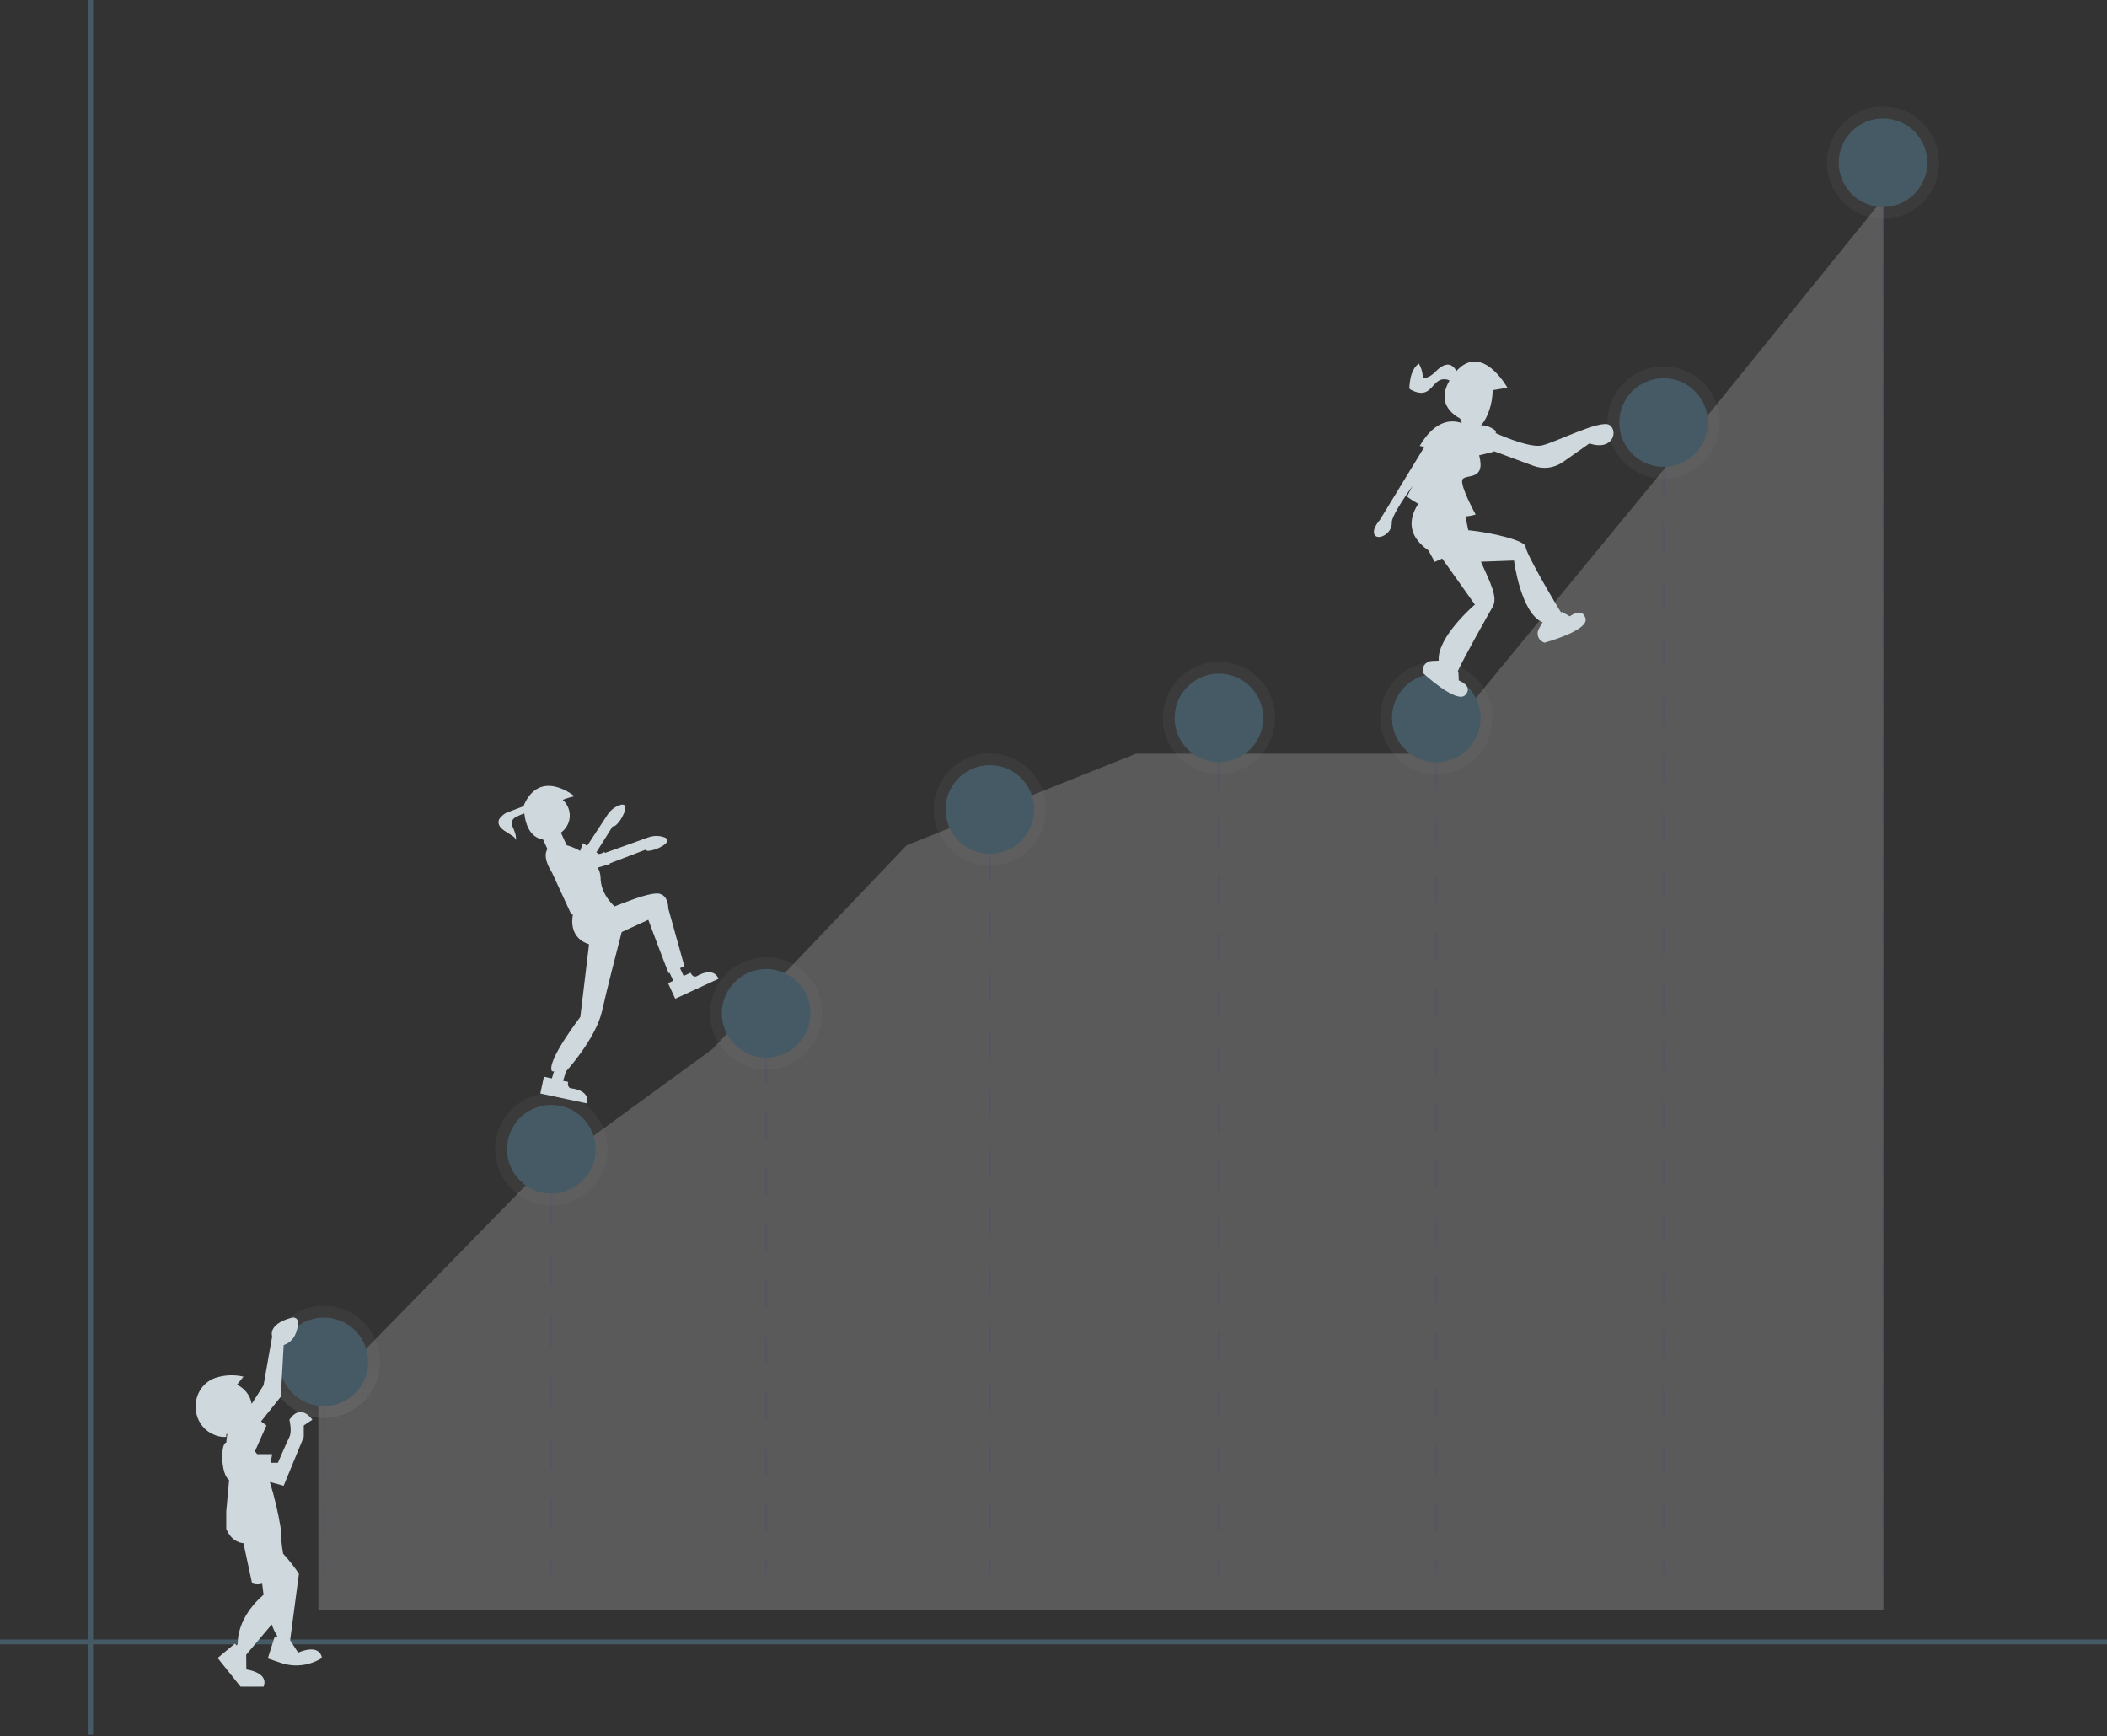 <svg width="864" height="712" viewBox="0 0 864 712" fill="none" xmlns="http://www.w3.org/2000/svg">
    <rect x="0" y="0" width="864" height="712" fill="#333333" stroke="none"/>
    <g clip-path="url(#clip0)">
        <path opacity="0.2" d="M130.535 660.405V573.187L215.738 485.968L292.09 430.245L371.761 346.661L465.816 309.108H586.429L686.018 187.972L772.328 81.371V660.405H130.535Z" fill="#F7F7F7"/>
        <g opacity="0.2">
            <path opacity="0.2" d="M132.793 558.506V564.506" stroke="#0000FF" stroke-miterlimit="10"/>
            <path opacity="0.2" d="M132.793 575.251V634.352" stroke="#0000FF" stroke-miterlimit="10" stroke-dasharray="10.75 10.75"/>
            <path opacity="0.2" d="M132.793 639.724V645.724" stroke="#0000FF" stroke-miterlimit="10"/>
            <path opacity="0.2" d="M226.069 471.287V477.287" stroke="#0000FF" stroke-miterlimit="10"/>
            <path opacity="0.2" d="M226.069 489.783V633.477" stroke="#0000FF" stroke-miterlimit="10" stroke-dasharray="12.5 12.5"/>
            <path opacity="0.2" d="M226.069 639.724V645.724" stroke="#0000FF" stroke-miterlimit="10"/>
            <path opacity="0.2" d="M314.17 415.564V421.564" stroke="#0000FF" stroke-miterlimit="10"/>
            <path opacity="0.2" d="M314.17 433.047V633.983" stroke="#0000FF" stroke-miterlimit="10" stroke-dasharray="11.48 11.48"/>
            <path opacity="0.2" d="M314.17 639.724V645.724" stroke="#0000FF" stroke-miterlimit="10"/>
            <path opacity="0.2" d="M405.906 331.98V337.98" stroke="#0000FF" stroke-miterlimit="10"/>
            <path opacity="0.2" d="M405.906 350.05V633.69" stroke="#0000FF" stroke-miterlimit="10" stroke-dasharray="12.07 12.07"/>
            <path opacity="0.2" d="M405.906 639.724V645.724" stroke="#0000FF" stroke-miterlimit="10"/>
            <path opacity="0.2" d="M499.838 294.428V300.428" stroke="#0000FF" stroke-miterlimit="10"/>
            <path opacity="0.2" d="M499.838 312.128V633.875" stroke="#0000FF" stroke-miterlimit="10" stroke-dasharray="11.7 11.7"/>
            <path opacity="0.2" d="M499.838 639.724V645.724" stroke="#0000FF" stroke-miterlimit="10"/>
            <path opacity="0.2" d="M588.964 294.428V300.428" stroke="#0000FF" stroke-miterlimit="10"/>
            <path opacity="0.2" d="M588.964 312.128V633.875" stroke="#0000FF" stroke-miterlimit="10" stroke-dasharray="11.7 11.7"/>
            <path opacity="0.2" d="M588.964 639.724V645.724" stroke="#0000FF" stroke-miterlimit="10"/>
            <path opacity="0.2" d="M682.177 173.291V179.291" stroke="#0000FF" stroke-miterlimit="10"/>
            <path opacity="0.2" d="M682.177 191.097V633.822" stroke="#0000FF" stroke-miterlimit="10" stroke-dasharray="11.81 11.81"/>
            <path opacity="0.2" d="M682.177 639.724V645.724" stroke="#0000FF" stroke-miterlimit="10"/>
            <path opacity="0.2" d="M772.147 66.69V72.69" stroke="#0000FF" stroke-miterlimit="10"/>
            <path opacity="0.2" d="M772.147 84.755V633.692" stroke="#0000FF" stroke-miterlimit="10" stroke-dasharray="12.06 12.06"/>
            <path opacity="0.2" d="M772.147 639.724V645.724" stroke="#0000FF" stroke-miterlimit="10"/>
        </g>
        <path d="M132.793 581.522C145.505 581.522 155.809 571.217 155.809 558.506C155.809 545.795 145.505 535.49 132.793 535.49C120.082 535.49 109.777 545.795 109.777 558.506C109.777 571.217 120.082 581.522 132.793 581.522Z" fill="url(#paint0_linear)"/>
        <path d="M226.069 494.303C238.78 494.303 249.085 483.999 249.085 471.287C249.085 458.576 238.78 448.271 226.069 448.271C213.357 448.271 203.053 458.576 203.053 471.287C203.053 483.999 213.357 494.303 226.069 494.303Z" fill="url(#paint1_linear)"/>
        <path d="M314.17 438.58C326.882 438.58 337.186 428.276 337.186 415.564C337.186 402.853 326.882 392.548 314.17 392.548C301.459 392.548 291.154 402.853 291.154 415.564C291.154 428.276 301.459 438.58 314.17 438.58Z" fill="url(#paint2_linear)"/>
        <path d="M405.906 354.996C418.617 354.996 428.922 344.691 428.922 331.98C428.922 319.269 418.617 308.964 405.906 308.964C393.195 308.964 382.89 319.269 382.89 331.98C382.89 344.691 393.195 354.996 405.906 354.996Z" fill="url(#paint3_linear)"/>
        <path d="M499.838 317.444C512.549 317.444 522.854 307.139 522.854 294.428C522.854 281.716 512.549 271.412 499.838 271.412C487.127 271.412 476.822 281.716 476.822 294.428C476.822 307.139 487.127 317.444 499.838 317.444Z" fill="url(#paint4_linear)"/>
        <path d="M588.964 317.444C601.676 317.444 611.98 307.139 611.98 294.428C611.98 281.716 601.676 271.412 588.964 271.412C576.253 271.412 565.948 281.716 565.948 294.428C565.948 307.139 576.253 317.444 588.964 317.444Z" fill="url(#paint5_linear)"/>
        <path d="M682.177 196.307C694.889 196.307 705.193 186.002 705.193 173.291C705.193 160.579 694.889 150.275 682.177 150.275C669.466 150.275 659.161 160.579 659.161 173.291C659.161 186.002 669.466 196.307 682.177 196.307Z" fill="url(#paint6_linear)"/>
        <path d="M772.147 89.706C784.858 89.706 795.163 79.402 795.163 66.69C795.163 53.979 784.858 43.674 772.147 43.674C759.435 43.674 749.131 53.979 749.131 66.69C749.131 79.402 759.435 89.706 772.147 89.706Z" fill="url(#paint7_linear)"/>
        <path d="M132.793 576.676C142.829 576.676 150.964 568.541 150.964 558.506C150.964 548.471 142.829 540.335 132.793 540.335C122.758 540.335 114.623 548.471 114.623 558.506C114.623 568.541 122.758 576.676 132.793 576.676Z" fill="#455A64"/>
        <path d="M226.069 489.458C236.104 489.458 244.239 481.323 244.239 471.287C244.239 461.252 236.104 453.117 226.069 453.117C216.033 453.117 207.898 461.252 207.898 471.287C207.898 481.323 216.033 489.458 226.069 489.458Z" fill="#455A64"/>
        <path d="M314.17 433.735C324.206 433.735 332.341 425.6 332.341 415.564C332.341 405.529 324.206 397.394 314.17 397.394C304.135 397.394 296 405.529 296 415.564C296 425.6 304.135 433.735 314.17 433.735Z" fill="#455A64"/>
        <path d="M405.906 350.151C415.941 350.151 424.077 342.015 424.077 331.98C424.077 321.945 415.941 313.81 405.906 313.81C395.871 313.81 387.736 321.945 387.736 331.98C387.736 342.015 395.871 350.151 405.906 350.151Z" fill="#455A64"/>
        <path d="M499.838 312.598C509.873 312.598 518.009 304.463 518.009 294.428C518.009 284.392 509.873 276.257 499.838 276.257C489.803 276.257 481.668 284.392 481.668 294.428C481.668 304.463 489.803 312.598 499.838 312.598Z" fill="#455A64"/>
        <path d="M588.964 312.598C598.999 312.598 607.135 304.463 607.135 294.428C607.135 284.392 598.999 276.257 588.964 276.257C578.929 276.257 570.794 284.392 570.794 294.428C570.794 304.463 578.929 312.598 588.964 312.598Z" fill="#455A64"/>
        <path d="M682.177 191.461C692.213 191.461 700.348 183.326 700.348 173.291C700.348 163.255 692.213 155.12 682.177 155.12C672.142 155.12 664.007 163.255 664.007 173.291C664.007 183.326 672.142 191.461 682.177 191.461Z" fill="#455A64"/>
        <path d="M772.147 84.861C782.182 84.861 790.317 76.726 790.317 66.69C790.317 56.655 782.182 48.52 772.147 48.52C762.112 48.52 753.976 56.655 753.976 66.69C753.976 76.726 762.112 84.861 772.147 84.861Z" fill="#455A64"/>
        <path d="M659.916 174.268C656.191 171.998 638.402 181.195 632.408 182.649C628.013 183.715 618.233 179.803 613.313 177.635L613.401 176.761C613.401 176.761 610.634 174.218 607.293 174.457C610.061 171.426 612.033 165.671 612.083 160.019L618.13 159.013C618.13 159.013 607.859 140.409 597.21 152.176C596.735 151.128 595.916 150.274 594.888 149.757C592.949 148.973 590.838 150.342 589.322 151.782C587.806 153.223 586.187 154.927 584.095 154.955C583.942 154.97 583.788 154.935 583.656 154.857C583.574 154.773 583.51 154.672 583.469 154.562C583.429 154.452 583.412 154.334 583.419 154.217C583.277 152.422 582.736 150.681 581.835 149.122C578.886 151.149 578.202 155.154 577.927 158.721C577.893 158.937 577.913 159.158 577.987 159.364C578.131 159.602 578.349 159.787 578.608 159.89C580.475 160.857 582.709 161.56 584.652 160.754C586.981 159.788 588.105 156.987 590.39 155.922C591.024 155.643 591.712 155.509 592.405 155.532C593.097 155.555 593.775 155.733 594.389 156.055C589.276 164.78 594.908 169.587 598.763 171.688C598.94 172.317 599.171 172.931 599.453 173.522C595.233 172.029 588.485 172.111 582.169 182.872L584.088 183.27L565.843 213.199C565.843 213.199 562.364 216.973 563.671 219.341C564.978 221.71 570.924 219.047 570.727 214.212C570.64 212.061 574.692 205.673 579.217 199.241L576.959 203.667C578.435 204.744 579.976 205.73 581.572 206.621C578.58 211.171 575.911 218.955 585.724 225.711L588.337 230.448C588.337 230.448 589.584 229.836 591.403 229.071L592.025 229.949C593.774 232.684 592.686 230.88 592.686 230.88L604.788 247.942C604.788 247.942 589.11 261.351 589.973 270.943L587.108 271.059C586.516 271.083 585.938 271.242 585.417 271.523C584.896 271.804 584.446 272.199 584.101 272.68C583.756 273.161 583.525 273.714 583.426 274.298C583.327 274.881 583.362 275.48 583.529 276.048C583.529 276.048 597.365 288.805 600.844 285.031C604.324 281.258 598.181 279.085 598.181 279.085L598.034 275.459L597.778 275.302C599.609 270.877 610.45 251.677 612.09 248.857C614.344 244.976 611.012 238.749 607.261 230.356L620.831 229.867C620.831 229.867 623.529 251.238 632.45 255.18L632.611 255.103L631.028 257.867C630.733 258.381 630.56 258.955 630.521 259.545C630.481 260.136 630.577 260.727 630.801 261.275C631.024 261.823 631.37 262.313 631.811 262.707C632.253 263.102 632.778 263.391 633.348 263.551C633.348 263.551 651.511 258.622 650.166 253.668C648.821 248.715 643.715 252.76 643.715 252.76L640.566 250.955L640.143 251.166C638.308 248.483 625.637 226.908 625.603 224.265C625.57 221.726 611.873 218.391 602.078 217.43L600.902 211.795C602.328 211.685 603.737 211.419 605.105 211C605.105 211 598.57 199.157 599.681 196.691C600.791 194.224 609.4 197.507 606.541 186.726L612.536 185.272L612.56 185.033L628.857 191.06C630.834 191.791 632.96 192.032 635.05 191.761C637.141 191.49 639.135 190.716 640.861 189.505L651.748 181.864C661.566 185.098 663.64 176.539 659.916 174.268Z" fill="#CFD8DC"/>
        <path d="M37.16 0V711.453" stroke="#455A64" stroke-width="2" stroke-miterlimit="10"/>
        <path d="M0 673.345H864" stroke="#455A64" stroke-width="2" stroke-miterlimit="10"/>
        <path d="M122.265 677.752L118.968 672.679L122.573 645.427C120.659 642.493 118.493 639.732 116.101 637.174C115.493 633.804 115.172 630.388 115.141 626.963C114.104 620.463 112.604 614.045 110.653 607.759L116.319 609.304L124.559 589.29V584.581L128.091 582.226C128.091 582.226 123.382 575.163 118.673 582.226C118.673 582.226 119.85 586.936 118.673 589.29C117.496 591.645 113.964 599.886 113.964 599.886H110.967L111.609 596.354H105.451C105.155 595.937 104.855 595.537 104.546 595.176L109.255 584.581L107.048 582.925L115.141 572.808L116.319 551.617C120.998 550.057 122.061 545.397 122.245 542.429C122.262 542.114 122.204 541.799 122.077 541.51C121.949 541.221 121.754 540.966 121.51 540.766C121.265 540.567 120.976 540.428 120.667 540.361C120.359 540.294 120.038 540.3 119.733 540.38C109.569 542.985 111.609 548.086 111.609 548.086L108.078 568.099L103.209 575.749C102.921 574.047 102.22 572.441 101.169 571.071C100.118 569.702 98.748 568.609 97.179 567.89L99.837 564.567C95.954 563.66 91.896 563.857 88.119 565.135C77.571 569.144 77.592 584.485 88.126 588.531C89.598 589.131 91.187 589.39 92.773 589.29V588.113C92.923 588.113 93.068 588.097 93.216 588.09C93.037 589.186 92.87 590.423 92.778 591.644L92.773 591.645C90.419 591.645 90.419 604.595 93.95 606.949L92.773 619.899V626.963C95.128 632.849 99.837 632.849 99.837 632.849L103.369 649.331C104.691 649.852 106.153 649.896 107.505 649.456L108.078 654.04C108.078 654.04 97.482 662.281 97.482 674.054L97.096 674.825L96.305 674.054L89.241 679.94L98.659 691.713H108.078C110.432 685.827 101.014 684.649 101.014 684.649L100.966 678.599L111.432 666.17C111.959 667.771 112.682 669.301 113.586 670.724L113.676 671.582L112.593 671.357L109.809 680.12L115.166 681.941C117.949 682.887 120.908 683.195 123.826 682.842C126.743 682.489 129.544 681.485 132.021 679.903C130.837 673.675 122.265 677.752 122.265 677.752Z" fill="#CFD8DC"/>
        <path d="M285.573 400.404C285.573 400.404 284.152 401.059 283.17 398.928L280.33 400.238L278.857 397.042L280.632 396.223L274.036 372.571C274.036 372.571 274.202 367.328 270.379 366.507C270.379 366.507 268.304 365.742 260.165 368.632C256.752 369.844 254.031 370.89 252.01 371.7C250.244 370.104 246.351 365.923 246.27 359.968C246.227 358.51 245.83 357.084 245.112 355.813L250.123 354.318L250.014 354.081L264.654 348.481C265.308 349.901 272.027 347.666 273.503 345.263C274.18 344.162 273.077 343.519 271.685 343.146C269.714 342.639 267.636 342.745 265.727 343.45L248.038 349.795L247.832 349.346C247.153 349.814 246.373 350.114 245.556 350.222L244.557 349.533L251.25 338.852C252.628 339.593 256.649 333.764 256.382 330.957C256.26 329.671 254.992 329.821 253.655 330.36C251.776 331.141 250.18 332.477 249.08 334.188L240.739 346.899L239.066 345.745L237.878 348.943C236.147 347.944 234.298 347.167 232.373 346.631L229.996 341.474C231.055 340.728 231.932 339.752 232.56 338.619C233.189 337.486 233.553 336.226 233.626 334.932C233.698 333.638 233.477 332.345 232.979 331.149C232.481 329.953 231.719 328.885 230.75 328.025C232.32 327.387 233.947 326.898 235.609 326.565C235.609 326.565 221.633 314.925 214.853 330.105C214.853 330.105 214.845 330.263 214.84 330.533C214.564 330.661 214.302 330.789 214.08 330.873C212.165 331.603 210.25 332.332 208.335 333.061C207.914 333.209 207.505 333.39 207.113 333.604C206.514 333.984 205.97 334.444 205.495 334.972C205.128 335.311 204.823 335.711 204.593 336.155C204.412 336.651 204.364 337.185 204.453 337.705C204.542 338.225 204.766 338.712 205.101 339.119C205.782 339.924 206.6 340.602 207.518 341.121C208.328 341.644 209.139 342.168 209.95 342.692C210.325 342.87 210.66 343.122 210.935 343.433C211.211 343.744 211.42 344.108 211.551 344.502C211.769 342.709 211.01 340.96 210.318 339.291C209.903 338.528 209.76 337.646 209.914 336.791C210.104 336.359 210.377 335.968 210.717 335.642C211.058 335.315 211.459 335.059 211.899 334.888C212.894 334.375 213.928 333.94 214.991 333.588C215.423 337.488 217.025 343.375 222.684 344.292L224.48 348.188C223.399 349.849 223.186 352.784 226.391 357.938L234.247 374.982C234.247 374.982 234.492 375.024 234.919 375.083C234.408 377.65 233.781 384.732 241.537 387.255L237.963 417.04C237.963 417.04 223.797 435.509 226.355 439.345H227.195L226.285 442.258L223.028 441.566L221.566 448.45L240.689 452.511C240.689 452.511 242.591 447.319 234.014 446.297C234.014 446.297 232.484 445.973 232.972 443.678L230.895 443.237L232.11 439.345H232.132C232.132 439.345 244.357 425.992 246.915 414.483C248.871 405.68 253.068 389.407 254.936 382.236L265.841 377.21C265.841 377.21 272.931 396.329 274.241 399.169L274.596 399.006L276.069 402.202L273.938 403.184L276.884 409.575L294.638 401.392C294.638 401.392 293.057 396.093 285.573 400.404Z" fill="#CFD8DC"/>
    </g>
    <defs>
        <linearGradient id="paint0_linear" x1="132.793" y1="581.522" x2="132.793" y2="535.49" gradientUnits="userSpaceOnUse">
            <stop stop-color="#808080" stop-opacity="0.25"/>
            <stop offset="0.535" stop-color="#808080" stop-opacity="0.12"/>
            <stop offset="1" stop-color="#808080" stop-opacity="0.1"/>
        </linearGradient>
        <linearGradient id="paint1_linear" x1="10609.5" y1="23202" x2="10609.5" y2="21083.1" gradientUnits="userSpaceOnUse">
            <stop stop-color="#808080" stop-opacity="0.25"/>
            <stop offset="0.535" stop-color="#808080" stop-opacity="0.12"/>
            <stop offset="1" stop-color="#808080" stop-opacity="0.1"/>
        </linearGradient>
        <linearGradient id="paint2_linear" x1="14753" y1="20581.3" x2="14753" y2="18462.3" gradientUnits="userSpaceOnUse">
            <stop stop-color="#808080" stop-opacity="0.25"/>
            <stop offset="0.535" stop-color="#808080" stop-opacity="0.12"/>
            <stop offset="1" stop-color="#808080" stop-opacity="0.1"/>
        </linearGradient>
        <linearGradient id="paint3_linear" x1="19067.6" y1="16650.1" x2="19067.6" y2="14531.2" gradientUnits="userSpaceOnUse">
            <stop stop-color="#808080" stop-opacity="0.25"/>
            <stop offset="0.535" stop-color="#808080" stop-opacity="0.12"/>
            <stop offset="1" stop-color="#808080" stop-opacity="0.1"/>
        </linearGradient>
        <linearGradient id="paint4_linear" x1="23485.4" y1="14884" x2="23485.4" y2="12765" gradientUnits="userSpaceOnUse">
            <stop stop-color="#808080" stop-opacity="0.25"/>
            <stop offset="0.535" stop-color="#808080" stop-opacity="0.12"/>
            <stop offset="1" stop-color="#808080" stop-opacity="0.1"/>
        </linearGradient>
        <linearGradient id="paint5_linear" x1="27677.1" y1="14884" x2="27677.1" y2="12765" gradientUnits="userSpaceOnUse">
            <stop stop-color="#808080" stop-opacity="0.25"/>
            <stop offset="0.535" stop-color="#808080" stop-opacity="0.12"/>
            <stop offset="1" stop-color="#808080" stop-opacity="0.1"/>
        </linearGradient>
        <linearGradient id="paint6_linear" x1="32061.1" y1="9186.67" x2="32061.1" y2="7067.72" gradientUnits="userSpaceOnUse">
            <stop stop-color="#808080" stop-opacity="0.25"/>
            <stop offset="0.535" stop-color="#808080" stop-opacity="0.12"/>
            <stop offset="1" stop-color="#808080" stop-opacity="0.1"/>
        </linearGradient>
        <linearGradient id="paint7_linear" x1="36292.6" y1="4173.04" x2="36292.6" y2="2054.09" gradientUnits="userSpaceOnUse">
            <stop stop-color="#808080" stop-opacity="0.25"/>
            <stop offset="0.535" stop-color="#808080" stop-opacity="0.12"/>
            <stop offset="1" stop-color="#808080" stop-opacity="0.1"/>
        </linearGradient>
        <clipPath id="clip0">
            <rect width="864" height="711.453" fill="white"/>
        </clipPath>
    </defs>
</svg>
